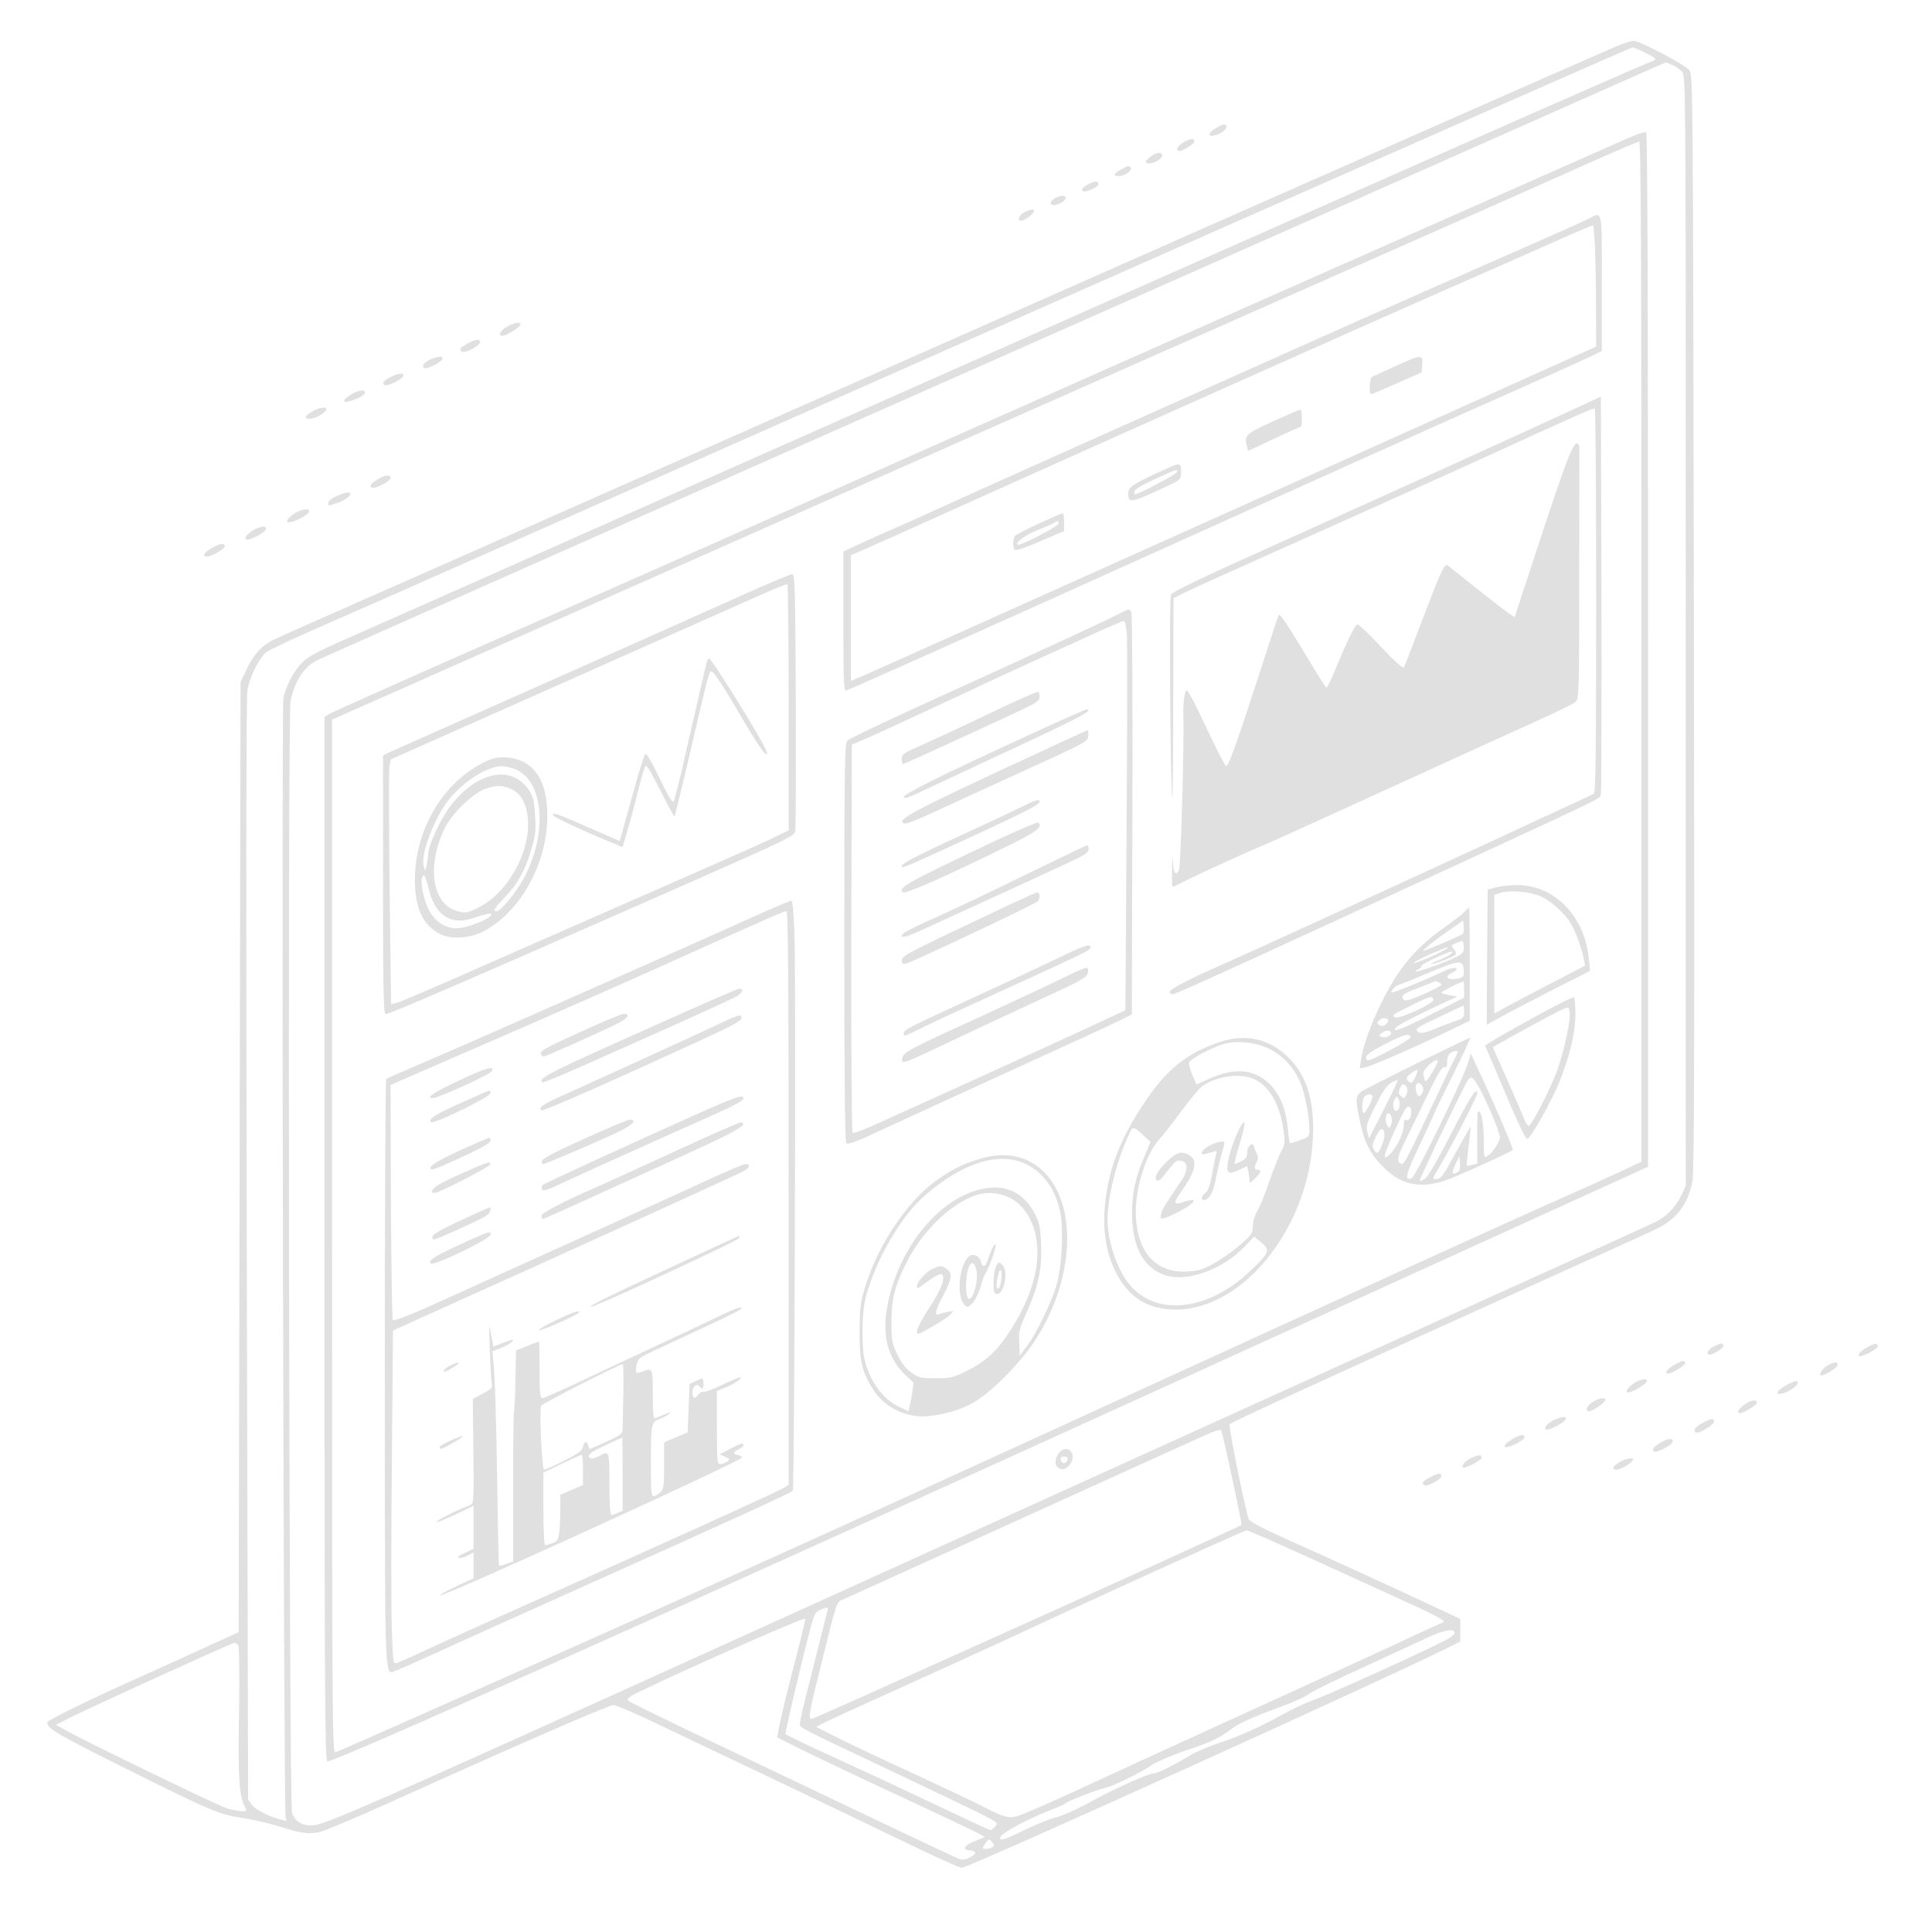 <?xml version="1.0" standalone="no"?>
<!DOCTYPE svg PUBLIC "-//W3C//DTD SVG 20010904//EN"
 "http://www.w3.org/TR/2001/REC-SVG-20010904/DTD/svg10.dtd">
<svg version="1.0" xmlns="http://www.w3.org/2000/svg"
 width="1024pt" height="1024pt" viewBox="0 0 1024 1024"
 preserveAspectRatio="xMidYMid meet">

<g transform="translate(0,1024) scale(0.1,-0.1)"
fill="#e0e0e0" stroke="none">
<path d="M8575 9998 c-213 -92 -1731 -761 -3612 -1594 -1176 -520 -2428 -1074
-2783 -1231 -355 -156 -676 -298 -713 -316 -78 -35 -121 -80 -164 -173 l-28
-59 -5 -2518 -5 -2518 -165 -75 c-91 -42 -248 -113 -350 -159 -265 -118 -500
-233 -500 -244 0 -31 47 -60 371 -222 499 -249 538 -266 662 -284 56 -9 143
-29 192 -44 120 -38 161 -44 219 -31 27 6 186 73 355 149 664 300 1177 524
1202 524 14 0 126 -48 250 -108 123 -59 404 -193 624 -297 220 -105 524 -250
676 -324 153 -74 286 -134 296 -134 36 0 2270 1012 2586 1171 l57 29 0 60 0
59 -87 41 c-187 88 -578 268 -798 366 -169 76 -231 108 -237 124 -19 52 -108
494 -101 501 16 15 450 214 1758 806 237 107 458 207 491 223 117 53 180 133
204 258 10 49 12 697 8 2962 -5 2848 -5 2901 -24 2928 -18 25 -236 142 -289
155 -11 3 -51 -9 -90 -25z m148 -39 c53 -27 59 -33 42 -40 -143 -57 -1251
-547 -4885 -2158 -1031 -458 -1957 -869 -2058 -913 -136 -60 -193 -91 -220
-119 -44 -44 -90 -131 -100 -191 -11 -64 1 -5909 12 -5932 8 -17 6 -18 -20
-12 -67 17 -138 53 -158 79 l-21 28 -7 2912 c-4 1785 -3 2933 3 2967 12 73 63
174 102 204 18 13 136 69 262 124 127 55 667 293 1200 530 2638 1169 5766
2550 5778 2551 4 1 36 -13 70 -30z m140 -63 c18 -7 41 -23 52 -36 20 -22 20
-36 20 -2964 l0 -2941 -21 -46 c-32 -68 -84 -121 -151 -151 -32 -15 -231 -106
-443 -202 -212 -95 -1458 -661 -2770 -1256 -3726 -1691 -3823 -1734 -3901
-1735 -51 0 -84 21 -101 65 -16 40 -24 5819 -8 5895 22 105 70 179 140 215 38
19 1872 832 4510 2000 910 403 1876 831 2145 951 270 119 491 218 493 218 1 1
17 -5 35 -13z m-2355 -7386 c59 -272 75 -350 71 -353 -18 -15 -2262 -1027
-2275 -1027 -23 0 -19 18 63 347 67 270 67 272 98 284 16 7 237 107 490 222
633 288 1334 606 1430 649 44 20 83 33 86 29 3 -3 20 -71 37 -151z m409 -516
c164 -75 370 -169 458 -209 222 -100 293 -137 275 -143 -8 -3 -121 -54 -250
-115 -129 -60 -509 -234 -845 -387 -335 -153 -689 -315 -785 -360 -96 -45
-227 -104 -291 -131 -135 -57 -122 -58 -289 26 -52 26 -214 103 -360 170 -146
67 -319 149 -385 182 l-119 60 42 22 c23 12 206 96 406 186 200 90 458 208
573 261 393 184 1248 573 1260 573 6 1 145 -60 310 -135z m-2531 -291 c-3 -10
-16 -63 -30 -118 -13 -55 -45 -180 -70 -278 -25 -97 -46 -188 -46 -201 0 -25
-43 -3 565 -291 165 -78 342 -163 394 -189 91 -46 93 -48 75 -67 -9 -10 -21
-19 -25 -19 -4 0 -148 67 -321 149 -172 82 -385 181 -473 221 -88 40 -190 87
-227 106 l-66 33 19 88 c10 48 45 193 76 322 57 229 59 234 88 247 40 18 47
17 41 -3z m-162 -229 c-53 -202 -89 -352 -98 -405 l-7 -37 98 -50 c54 -27 271
-131 483 -230 212 -98 416 -195 453 -213 l68 -35 -56 -23 c-58 -24 -67 -44
-22 -49 36 -4 34 -18 -4 -37 -23 -12 -37 -14 -57 -7 -15 6 -178 82 -362 170
-184 88 -569 271 -855 407 -286 135 -526 253 -534 260 -13 13 1 22 105 71 260
124 829 374 832 365 1 -4 -18 -89 -44 -187z m3486 111 c0 -8 -26 -28 -59 -44
-137 -70 -611 -284 -685 -310 -45 -16 -119 -50 -166 -77 -120 -67 -230 -116
-341 -153 -53 -17 -123 -48 -155 -67 -85 -52 -171 -94 -190 -94 -29 0 -204
-79 -334 -150 -72 -40 -151 -75 -185 -83 -33 -8 -107 -38 -164 -66 -102 -50
-131 -59 -131 -43 0 22 128 93 265 147 39 15 75 31 81 36 19 15 157 69 202 80
51 11 187 77 257 124 28 18 106 52 175 75 139 47 188 70 240 111 41 33 111 65
274 125 66 24 129 53 141 64 12 11 133 71 271 134 137 63 292 134 344 159 98
47 160 60 160 32z m-6443 -415 c-6 -332 0 -446 28 -500 15 -30 15 -30 -13 -30
-16 0 -51 7 -78 15 -47 14 -765 362 -863 418 l-44 25 74 38 c111 56 825 381
869 396 9 3 18 -4 24 -16 4 -12 6 -167 3 -346z m3994 -696 c10 -13 10 -17 -2
-25 -15 -9 -49 -12 -49 -4 0 9 25 45 31 45 4 0 12 -7 20 -16z"/>
<path d="M8620 9504 c-52 -23 -252 -112 -445 -197 -790 -349 -1902 -841 -3300
-1462 -814 -362 -1846 -819 -2294 -1016 -447 -197 -824 -365 -837 -374 l-24
-15 0 -2766 c0 -2445 2 -2765 15 -2770 25 -10 1851 808 4500 2014 l2500 1138
0 2737 c0 1811 -3 2739 -10 2745 -6 5 -48 -8 -105 -34z m80 -2718 l0 -2703
-112 -53 c-62 -29 -212 -97 -333 -150 -290 -129 -818 -369 -2605 -1187 -1325
-607 -2095 -954 -3445 -1553 -225 -100 -418 -185 -427 -187 -17 -5 -18 130
-18 2734 l0 2739 2448 1084 c1346 596 2776 1229 3177 1406 402 177 856 379
1010 448 154 69 286 125 293 126 9 0 12 -547 12 -2704z"/>
<path d="M8419 9080 c-20 -10 -218 -99 -440 -196 -222 -97 -570 -251 -774
-341 -828 -369 -1886 -842 -2135 -955 -146 -67 -300 -136 -342 -154 -43 -18
-118 -52 -168 -75 l-90 -42 0 -368 c0 -312 2 -369 14 -369 8 0 711 314 1563
699 851 384 1622 731 1713 771 288 127 633 282 683 306 l47 24 0 360 c0 403 5
380 -71 340z m40 -426 l1 -251 -27 -12 c-108 -50 -3784 -1701 -3845 -1727
l-78 -33 0 333 0 334 53 22 c28 12 255 113 502 225 779 351 2227 997 2560
1143 176 77 410 180 520 229 110 49 223 99 250 110 l50 20 6 -71 c4 -39 7
-184 8 -322z"/>
<path d="M7395 8299 c-60 -28 -116 -53 -122 -56 -14 -5 -19 -93 -5 -92 4 0 66
26 137 58 l130 57 3 42 c4 55 -4 54 -143 -9z"/>
<path d="M6748 8007 c-145 -65 -155 -75 -139 -133 l6 -24 139 65 c77 36 141
65 143 65 2 0 3 20 3 45 0 25 -3 45 -7 44 -5 0 -70 -28 -145 -62z"/>
<path d="M6210 7768 c-198 -88 -230 -107 -230 -142 0 -47 13 -48 96 -13 43 19
103 46 132 61 50 25 52 28 52 66 0 43 -7 47 -50 28z m28 -30 c-3 -12 -202
-117 -221 -118 -5 0 -7 7 -5 16 2 10 46 36 108 64 115 53 123 56 118 38z"/>
<path d="M5506 7465 c-66 -30 -123 -61 -128 -67 -11 -19 -10 -66 3 -73 5 -4
66 17 134 47 l125 53 0 48 c0 26 -3 47 -8 47 -4 0 -61 -25 -126 -55z m104 0
c0 -15 -207 -122 -217 -112 -12 13 48 56 112 80 39 15 77 32 85 37 20 13 20
13 20 -5z"/>
<path d="M8410 8103 c-210 -98 -881 -403 -1502 -683 -555 -249 -698 -317 -702
-334 -8 -28 -5 -713 3 -996 6 -173 8 -85 9 377 l2 603 61 30 c33 17 286 131
562 254 276 123 702 315 947 426 643 294 654 298 663 293 4 -2 7 -460 7 -1018
0 -800 -3 -1015 -12 -1022 -7 -4 -49 -24 -93 -44 -44 -20 -237 -109 -430 -199
-417 -193 -1237 -569 -1422 -651 -202 -89 -303 -141 -303 -156 0 -7 7 -13 16
-13 16 0 466 206 1604 732 706 327 658 303 665 330 3 13 4 492 3 1065 l-3
1041 -75 -35z"/>
<path d="M8302 7787 c-22 -57 -93 -264 -157 -461 l-117 -357 -26 17 c-15 9
-92 69 -172 132 -80 64 -150 120 -157 125 -17 12 -36 -29 -138 -298 -48 -126
-90 -236 -94 -242 -4 -8 -47 30 -120 107 -62 66 -118 120 -125 120 -14 0 -56
-86 -122 -247 -20 -51 -41 -90 -45 -87 -4 2 -53 80 -108 172 -104 172 -136
220 -144 212 -2 -3 -48 -142 -102 -310 -107 -332 -163 -490 -175 -490 -8 0
-41 66 -149 293 -28 59 -55 107 -61 107 -12 0 -21 -71 -18 -145 5 -118 -14
-790 -23 -807 -17 -32 -28 -19 -32 40 -2 41 -4 31 -5 -35 -1 -51 0 -93 3 -93
3 0 40 17 83 39 78 39 318 148 434 197 35 14 326 147 648 294 322 147 667 305
768 350 101 46 192 90 202 99 19 15 20 38 20 676 1 363 1 668 1 678 -1 9 -7
17 -15 17 -9 0 -30 -39 -54 -103z"/>
<path d="M3935 7086 c-137 -62 -608 -272 -1045 -466 -437 -194 -810 -360 -828
-368 l-32 -16 0 -683 c0 -540 3 -685 13 -688 11 -5 434 178 1612 697 514 227
554 246 560 272 3 12 4 322 3 691 -3 586 -5 670 -18 672 -8 1 -127 -49 -265
-111z m245 -597 l0 -650 -112 -54 c-62 -29 -347 -155 -633 -280 -286 -125
-697 -306 -913 -401 -216 -96 -406 -177 -421 -180 l-28 -6 -8 610 c-4 335 -4
627 -1 648 l7 39 862 383 c474 211 945 421 1047 466 102 46 188 82 193 79 4
-2 7 -297 7 -654z"/>
<path d="M3745 6728 c-3 -13 -17 -72 -31 -133 -14 -60 -50 -217 -80 -348 -29
-131 -58 -246 -63 -254 -6 -12 -25 19 -75 122 -43 89 -70 135 -76 129 -5 -5
-28 -77 -51 -159 -23 -83 -51 -185 -63 -227 l-21 -76 -155 68 c-183 80 -204
87 -198 69 4 -11 169 -88 320 -149 l48 -20 24 83 c14 45 39 138 56 207 17 68
35 131 40 139 6 11 28 -26 80 -128 39 -79 73 -141 75 -139 2 2 31 121 65 263
33 143 74 318 91 388 31 126 32 128 51 110 11 -10 59 -83 106 -163 46 -80 103
-173 125 -207 40 -63 64 -83 47 -39 -22 59 -288 486 -302 486 -4 0 -10 -10
-13 -22z"/>
<path d="M2595 6213 c-232 -97 -394 -356 -396 -631 -1 -153 42 -247 134 -293
54 -28 152 -23 220 10 199 97 348 360 348 616 0 144 -40 238 -121 284 -54 30
-133 36 -185 14z m118 -44 c164 -45 197 -328 67 -577 -40 -77 -125 -182 -148
-182 -22 0 -13 15 41 71 69 71 110 144 142 254 24 79 26 101 21 183 -5 80 -10
99 -33 135 -92 136 -277 98 -417 -87 -52 -67 -116 -207 -117 -254 -1 -20 -4
-48 -9 -62 l-7 -25 -8 27 c-14 54 44 220 114 322 56 83 155 162 239 192 46 16
67 17 115 3z m13 -120 c40 -24 66 -78 72 -147 15 -176 -107 -396 -262 -472
-56 -28 -67 -30 -105 -21 -139 31 -173 235 -74 441 38 78 143 181 213 208 62
24 106 21 156 -9z m-454 -520 c20 -81 56 -135 104 -155 46 -19 84 -18 154 7
73 25 98 20 50 -10 -42 -25 -122 -51 -162 -51 -64 0 -124 44 -152 112 -33 77
-42 168 -18 168 4 0 15 -32 24 -71z"/>
<path d="M5920 6981 c-57 -30 -384 -181 -1034 -477 -209 -95 -386 -180 -395
-189 -14 -14 -16 -118 -16 -1070 0 -751 3 -1057 11 -1065 8 -8 56 10 173 65
90 42 394 181 676 310 283 129 548 251 589 271 l75 37 3 1056 c2 581 -1 1064
-5 1074 -10 22 -11 22 -77 -12z m53 -103 c2 -40 2 -505 -2 -1033 l-6 -959
-240 -112 c-132 -61 -400 -183 -595 -272 -195 -88 -411 -186 -479 -217 -71
-33 -127 -53 -132 -48 -5 5 -8 450 -7 1032 l3 1024 88 38 c48 21 252 115 453
209 200 94 408 190 462 214 53 24 171 78 262 119 91 42 170 76 176 76 7 1 13
-28 17 -71z"/>
<path d="M5260 6466 c-129 -62 -290 -137 -357 -167 -114 -50 -123 -56 -123
-81 0 -16 3 -28 6 -28 6 0 580 263 667 306 44 22 57 33 57 50 0 13 -3 25 -7
27 -5 3 -114 -45 -243 -107z"/>
<path d="M5420 6329 c-443 -204 -630 -297 -630 -314 0 -10 22 -4 78 23 42 20
261 122 486 227 362 168 452 216 404 215 -7 -1 -159 -68 -338 -151z"/>
<path d="M5281 6147 c-462 -216 -532 -256 -488 -272 8 -4 79 24 158 61 79 37
295 136 479 220 328 149 335 153 338 183 2 17 0 31 -5 30 -4 0 -221 -101 -482
-222z"/>
<path d="M5420 5966 c-36 -18 -184 -88 -330 -155 -255 -117 -321 -153 -309
-165 6 -7 22 0 394 171 261 121 335 159 335 174 0 15 -23 9 -90 -25z"/>
<path d="M5280 5786 c-482 -228 -520 -250 -494 -276 10 -10 212 78 516 227
190 92 228 119 201 143 -4 4 -105 -39 -223 -94z"/>
<path d="M5420 5596 c-184 -90 -398 -191 -475 -225 -77 -34 -146 -69 -154 -76
-30 -30 1 -27 76 7 379 173 808 370 851 392 36 18 52 32 52 46 0 11 -3 20 -7
20 -5 0 -159 -74 -343 -164z"/>
<path d="M5205 5376 c-408 -193 -425 -203 -425 -227 0 -17 5 -20 23 -16 34 8
691 319 699 331 12 18 9 46 -4 46 -7 0 -139 -60 -293 -134z"/>
<path d="M5610 5163 c-74 -36 -277 -130 -450 -210 -347 -160 -370 -171 -370
-190 0 -18 2 -17 73 18 34 18 193 92 352 164 573 262 565 258 565 276 0 19
-40 5 -170 -58z"/>
<path d="M5645 5062 c-60 -30 -254 -121 -430 -202 -398 -181 -429 -198 -433
-229 -3 -21 -1 -23 22 -17 14 3 132 57 263 120 131 62 315 148 408 191 245
112 283 132 290 156 4 11 3 25 -2 29 -4 5 -57 -17 -118 -48z"/>
<path d="M7930 5537 l-45 -12 -3 -358 -2 -358 112 61 c62 33 185 97 273 142
88 44 161 81 162 82 1 1 -3 37 -8 81 -27 219 -188 377 -383 374 -34 0 -81 -6
-106 -12z m222 -42 c57 -20 139 -91 173 -149 28 -47 58 -131 69 -188 l7 -36
-163 -85 c-90 -46 -198 -103 -240 -126 l-78 -43 0 315 0 314 33 11 c41 14 138
8 199 -13z"/>
<path d="M4035 5400 c-308 -140 -1509 -671 -1740 -770 -132 -56 -244 -105
-248 -109 -4 -5 -8 -707 -7 -1562 0 -1715 -4 -1594 62 -1572 18 6 121 52 228
101 107 49 472 214 810 365 686 307 1051 474 1062 485 9 9 17 2716 9 2951 -4
103 -10 175 -16 177 -5 1 -77 -29 -160 -66z m145 -1510 l0 -1520 -24 -15 c-25
-17 -715 -330 -1371 -622 -203 -91 -435 -195 -515 -233 -80 -37 -154 -70 -166
-74 -20 -6 -21 -3 -27 174 -4 100 -4 498 0 885 l6 703 166 75 c864 389 1680
761 1699 773 27 17 29 34 4 34 -10 0 -92 -34 -183 -76 -90 -42 -396 -181 -679
-309 -283 -128 -596 -270 -695 -315 -229 -104 -304 -134 -313 -125 -4 3 -8
285 -10 625 l-2 619 47 21 c27 12 176 77 333 145 399 172 823 359 1180 520
426 192 523 235 538 235 9 0 12 -311 12 -1520z"/>
<path d="M3540 4836 c-642 -286 -689 -310 -666 -333 3 -3 99 36 213 87 115 51
338 151 498 222 159 71 304 138 322 149 31 20 36 39 10 39 -7 -1 -176 -74
-377 -164z"/>
<path d="M3153 4805 c-248 -111 -293 -134 -287 -150 4 -8 10 -15 15 -15 10 0
241 103 372 165 71 34 92 57 56 62 -8 1 -78 -27 -156 -62z"/>
<path d="M3800 4808 c-86 -41 -543 -250 -853 -390 -74 -34 -98 -54 -75 -63 7
-3 220 88 473 203 538 244 585 267 585 287 0 22 -15 18 -130 -37z"/>
<path d="M2441 4517 c-140 -65 -188 -97 -148 -97 31 0 301 123 313 142 20 32
-29 19 -165 -45z"/>
<path d="M2438 4392 c-131 -58 -170 -84 -154 -100 13 -13 316 135 316 154 0 8
-3 14 -7 13 -5 0 -74 -30 -155 -67z"/>
<path d="M3673 4326 c-404 -182 -788 -358 -797 -367 -5 -4 -6 -15 -3 -23 5
-12 29 -4 129 44 68 32 296 135 506 229 387 171 432 193 432 211 0 21 -43 6
-267 -94z"/>
<path d="M3100 4206 c-153 -69 -226 -107 -228 -119 -2 -9 1 -17 6 -17 13 0
283 116 396 169 80 39 104 63 65 67 -8 1 -115 -44 -239 -100z"/>
<path d="M3580 4139 c-179 -82 -372 -171 -430 -196 -172 -75 -280 -132 -280
-148 0 -8 4 -15 8 -15 5 0 100 42 213 94 112 51 305 139 429 195 124 56 268
123 320 149 91 45 123 72 83 72 -10 -1 -164 -68 -343 -151z"/>
<path d="M2458 4152 c-130 -58 -188 -94 -176 -107 9 -9 36 2 196 76 80 38 122
63 122 73 0 9 -3 16 -7 16 -5 -1 -65 -27 -135 -58z"/>
<path d="M2455 4024 c-66 -29 -131 -62 -144 -72 -27 -20 -29 -39 -3 -34 33 7
287 137 290 150 6 20 -18 13 -143 -44z"/>
<path d="M2440 3771 c-93 -43 -146 -73 -148 -84 -2 -9 2 -17 8 -17 13 0 247
106 277 126 21 13 32 45 16 43 -5 0 -73 -31 -153 -68z"/>
<path d="M2500 3672 c-191 -86 -234 -111 -217 -129 15 -15 317 131 317 153 0
19 -5 18 -100 -24z"/>
<path d="M3575 3532 c-386 -180 -449 -211 -442 -218 3 -3 128 52 279 121 416
193 508 237 508 247 0 4 -1 8 -2 8 -2 0 -156 -71 -343 -158z"/>
<path d="M3790 3254 c-63 -31 -200 -95 -305 -144 -104 -48 -281 -131 -392
-184 -112 -53 -210 -96 -218 -96 -13 0 -15 23 -15 150 0 83 -1 150 -3 150 -2
0 -30 -11 -63 -24 l-59 -24 -3 -154 c-1 -84 -5 -160 -8 -167 -2 -8 -5 -191 -4
-406 l0 -391 -36 -13 c-19 -7 -37 -11 -39 -9 -2 2 -6 181 -9 398 -6 390 -12
586 -21 687 l-5 51 45 17 c50 20 90 54 46 40 -14 -4 -38 -13 -55 -20 l-31 -13
-12 66 c-11 62 -12 56 -7 -81 3 -81 7 -161 10 -176 6 -26 2 -31 -47 -57 l-53
-29 3 -277 c3 -262 2 -278 -16 -285 -59 -21 -185 -84 -180 -90 4 -3 49 15 102
40 l95 46 0 -114 0 -114 -47 -22 c-32 -15 -42 -23 -31 -26 9 -2 30 3 47 12
l31 16 0 -68 0 -68 -92 -43 c-50 -23 -89 -45 -86 -48 12 -12 1604 715 1601
731 -1 6 -11 11 -23 13 -27 5 -25 16 5 30 14 6 25 16 25 22 0 15 -9 12 -70
-19 l-55 -29 28 -13 c27 -12 27 -14 11 -26 -10 -7 -26 -13 -36 -13 -17 0 -18
14 -18 194 l0 194 43 17 c45 17 100 54 80 55 -6 0 -49 -18 -95 -40 -46 -23
-90 -39 -99 -37 -9 2 -21 -4 -28 -14 -17 -28 -31 -23 -31 11 0 33 26 52 40 29
12 -19 22 -6 18 24 -3 25 -3 25 -38 8 l-35 -16 -5 -128 -5 -129 -62 -26 -63
-27 0 -122 c0 -110 -2 -125 -20 -143 -11 -11 -27 -20 -35 -20 -13 0 -15 25
-15 169 0 211 2 224 44 239 18 7 41 19 51 27 20 16 15 14 -72 -22 -10 -4 -13
25 -13 126 0 142 0 142 -56 121 -34 -13 -38 -9 -30 35 7 33 13 39 79 70 40 18
159 74 266 124 107 49 199 95 204 100 25 25 -23 8 -133 -45z m-486 -396 c-2
-84 -4 -168 -4 -186 0 -32 -3 -35 -85 -73 -47 -21 -87 -39 -89 -39 -2 0 -6 10
-10 22 -6 25 -22 16 -28 -17 -2 -14 -33 -35 -98 -67 -52 -26 -100 -48 -106
-48 -12 0 -26 311 -16 339 4 11 415 221 433 221 3 0 4 -69 3 -152z m-4 -431
l0 -194 -25 -11 c-14 -7 -30 -12 -35 -12 -6 0 -10 67 -10 165 0 177 -1 178
-50 150 -14 -8 -33 -14 -42 -15 -29 0 -20 24 15 42 33 18 140 68 145 68 1 0 2
-87 2 -193z m-210 23 l0 -81 -60 -26 -60 -26 0 -77 c0 -42 -3 -98 -6 -123 -6
-40 -11 -47 -37 -56 -16 -6 -34 -11 -38 -11 -5 0 -9 87 -9 193 l0 192 98 47
c53 25 100 47 105 47 4 1 7 -35 7 -79z"/>
<path d="M2954 3246 c-114 -54 -133 -77 -26 -32 92 40 142 65 142 71 0 12 -32
1 -116 -39z"/>
<path d="M2394 3006 c-30 -14 -54 -36 -37 -36 11 0 73 38 73 45 0 6 0 7 -36
-9z"/>
<path d="M2421 2619 c-55 -22 -91 -42 -91 -50 0 -15 12 -11 75 26 58 33 65 44
16 24z"/>
<path d="M7764 5409 c-10 -12 -53 -45 -95 -75 -108 -76 -170 -134 -237 -223
-92 -122 -199 -360 -218 -486 l-7 -48 30 6 c34 7 252 102 431 188 l122 59 0
300 c0 165 -2 300 -3 300 -2 0 -12 -9 -23 -21z m-11 -119 c-7 -8 -200 -90
-210 -90 -9 0 67 61 137 109 l75 52 3 -32 c2 -17 0 -35 -5 -39z m-13 -110
c-13 -10 -67 -33 -121 -54 -99 -36 -144 -46 -101 -23 12 7 20 16 17 19 -3 3
31 22 76 42 44 21 83 35 85 33 8 -8 -24 -28 -73 -47 -26 -11 -43 -19 -36 -20
19 0 122 40 129 51 3 6 -2 19 -11 29 -16 18 -16 20 16 33 34 14 34 14 37 -17
3 -21 -2 -34 -18 -46z m-102 15 c-62 -33 -156 -69 -143 -56 12 12 165 81 180
80 6 0 -11 -11 -37 -24z m120 -96 c3 -31 -1 -37 -20 -43 -62 -16 -92 5 -40 29
12 5 22 13 22 17 0 15 -33 8 -84 -17 -75 -36 -243 -105 -257 -105 -7 0 -5 8 6
20 10 11 22 20 28 20 5 0 64 23 130 52 195 82 210 84 215 27z m-134 -65 c9 -3
16 -10 16 -14 0 -4 -43 -26 -96 -50 -77 -33 -98 -39 -105 -28 -15 23 -6 29 81
63 47 18 86 33 87 34 1 1 8 -2 17 -5z m136 -38 l0 -44 -170 -86 c-166 -84
-216 -103 -191 -72 12 14 107 63 256 132 l70 32 -42 7 c-24 4 -43 11 -43 15 0
5 95 53 118 59 1 1 2 -19 2 -43z m-162 -54 c6 -19 -183 -106 -204 -94 -20 11
-21 10 96 68 87 43 101 47 108 26z m162 -65 c0 -31 -3 -34 -52 -51 -29 -10
-66 -24 -83 -31 -72 -31 -98 -36 -112 -22 -12 12 -4 19 49 45 80 39 192 92
196 92 1 0 2 -15 2 -33z m-403 -50 c-7 -21 -36 -32 -49 -19 -11 11 -10 16 5
27 20 15 50 9 44 -8z m16 -61 c3 -15 -29 -30 -49 -22 -18 7 -18 8 1 22 21 15
45 15 48 0z m104 -23 c4 -11 -203 -123 -227 -123 -5 0 -10 8 -9 18 0 11 33 34
102 69 102 52 127 58 134 36z"/>
<path d="M8154 4861 c-98 -54 -202 -112 -231 -130 l-52 -32 33 -77 c18 -42 66
-155 106 -250 41 -95 78 -171 84 -169 21 6 132 204 173 307 57 147 83 258 83
356 0 46 -4 85 -8 88 -5 3 -89 -39 -188 -93z m166 2 c0 -59 -35 -209 -69 -303
-35 -94 -131 -282 -148 -287 -5 -2 -18 18 -28 44 -10 26 -51 121 -91 210 l-72
163 96 54 c186 103 287 156 300 156 7 0 12 -14 12 -37z"/>
<path d="M6465 4717 c-174 -58 -283 -145 -400 -322 -92 -137 -149 -258 -180
-379 -57 -226 -39 -420 55 -564 66 -103 162 -153 290 -153 375 0 731 467 730
960 0 172 -44 294 -137 382 -101 95 -222 121 -358 76z m253 -32 c74 -33 133
-94 169 -171 27 -59 52 -181 53 -254 0 -45 0 -45 -49 -63 -27 -9 -51 -17 -53
-17 -3 0 -8 34 -12 76 -12 127 -57 218 -134 269 -78 51 -169 49 -288 -5 l-62
-28 -22 50 c-12 27 -20 57 -18 66 4 19 131 86 193 101 66 16 155 7 223 -24z
m-72 -164 c85 -38 143 -144 159 -288 6 -48 4 -64 -13 -93 -11 -19 -39 -89 -62
-155 -22 -66 -52 -139 -65 -162 -15 -25 -25 -57 -25 -82 0 -36 -5 -45 -60 -93
-70 -62 -169 -124 -219 -138 -20 -5 -58 -10 -85 -10 -162 0 -256 117 -256 319
0 134 56 306 124 382 19 20 73 89 120 153 47 63 97 123 112 132 78 52 199 67
270 35z m-574 -309 l26 -24 -32 -77 c-47 -109 -66 -194 -66 -297 0 -174 54
-284 162 -328 116 -49 317 21 440 152 l45 48 38 -31 c49 -42 44 -54 -59 -152
-219 -207 -486 -242 -631 -81 -70 77 -124 232 -125 354 0 112 44 295 103 427
33 75 25 75 99 9z"/>
<path d="M6568 4255 c-43 -86 -74 -200 -59 -224 7 -10 18 -9 55 7 l46 21 5
-22 c2 -12 6 -32 7 -45 l3 -22 28 25 c30 29 35 45 12 45 -18 0 -19 14 -4 42 8
14 8 27 1 42 -6 11 -13 29 -16 40 -9 27 -36 1 -36 -35 0 -22 -7 -32 -31 -44
-17 -9 -33 -15 -35 -12 -2 2 9 48 26 103 36 115 35 151 -2 79z"/>
<path d="M6413 4169 c-44 -22 -61 -55 -23 -45 11 3 30 9 42 12 16 5 20 3 15
-9 -3 -8 -13 -56 -22 -107 -13 -66 -22 -94 -36 -103 -19 -12 -26 -37 -10 -37
29 0 52 39 65 112 8 42 22 100 30 129 9 29 16 56 16 61 0 14 -34 9 -77 -13z"/>
<path d="M6182 4081 c-50 -50 -68 -86 -49 -98 5 -3 17 3 26 14 72 93 73 94 99
91 39 -4 41 -50 5 -104 -88 -129 -103 -154 -109 -178 -8 -34 2 -33 81 5 69 34
111 69 83 69 -8 0 -29 -5 -46 -11 -52 -18 -55 -6 -14 51 77 109 92 165 50 194
-41 29 -73 20 -126 -33z"/>
<path d="M7515 4607 c-148 -73 -282 -141 -297 -151 -34 -22 -35 -46 -8 -169
24 -110 58 -172 130 -241 89 -85 185 -105 312 -66 50 15 350 151 366 165 5 4
-89 224 -164 386 l-59 126 -11 -41 c-22 -82 -281 -613 -302 -621 -41 -15 -32
20 47 185 44 94 81 173 81 176 0 3 43 91 95 195 52 104 91 189 87 189 -4 0
-128 -60 -277 -133z m202 36 c-8 -16 -38 -77 -67 -138 -214 -454 -209 -443
-229 -431 -18 12 -13 38 23 111 19 39 71 145 115 237 61 127 85 166 96 162 12
-5 15 2 15 29 0 35 18 56 48 57 10 0 10 -6 -1 -27z m-97 -29 c0 -13 -54 -104
-62 -104 -4 0 -8 4 -8 9 0 5 -3 16 -6 25 -4 10 6 27 24 46 28 28 52 39 52 24z
m-117 -79 c-18 -39 -25 -42 -42 -21 -9 11 -6 18 15 35 38 30 46 26 27 -14z
m335 -57 c41 -71 112 -241 112 -265 0 -24 -37 -81 -65 -99 -20 -13 -20 -11
-21 89 0 92 -15 159 -31 144 -2 -3 -4 -66 -4 -140 l1 -135 -26 -6 c-15 -4 -28
-6 -30 -4 -1 2 3 48 10 103 7 55 12 101 11 103 -1 1 -35 -57 -75 -130 -74
-136 -82 -148 -113 -148 -15 0 -15 4 6 38 50 78 217 400 217 417 0 41 -41 -23
-145 -226 -67 -131 -117 -216 -132 -226 -13 -9 -26 -14 -28 -11 -5 5 239 513
257 536 17 20 25 14 56 -40z m-504 -119 l-78 -153 -9 36 c-7 32 -3 47 43 137
37 74 59 107 82 121 18 11 34 18 36 15 2 -2 -31 -72 -74 -156z m126 102 c0 -9
-5 -23 -10 -31 -8 -13 -11 -13 -25 1 -13 13 -14 20 -4 42 9 21 15 24 26 16 7
-6 13 -19 13 -28z m79 22 c6 -11 6 -24 0 -35 -14 -25 -26 -22 -33 7 -11 42 13
62 33 28z m-265 -52 c6 -10 -35 -91 -46 -91 -13 0 -9 75 4 88 14 14 35 16 42
3z m144 -53 c-2 -12 -8 -23 -15 -25 -17 -6 -26 33 -12 58 10 20 12 21 21 5 5
-9 8 -26 6 -38z m62 -31 c0 -29 -15 -51 -29 -43 -7 5 -11 -5 -11 -29 0 -42
-38 -120 -75 -154 -23 -22 -25 -22 -25 -4 0 20 93 226 112 250 14 17 28 7 28
-20z m-104 -31 c3 -14 1 -32 -4 -42 -9 -16 -11 -15 -21 5 -13 23 -6 61 9 61 6
0 12 -11 16 -24z m-38 -86 c4 -25 -26 -100 -39 -100 -5 0 -13 9 -19 20 -8 15
-5 30 12 65 23 48 41 54 46 15z m390 -201 c-32 -21 -37 -8 -15 37 l22 47 3
-38 c2 -24 -2 -41 -10 -46z"/>
<path d="M5190 4097 c-90 -28 -145 -55 -226 -113 -155 -110 -312 -344 -380
-570 -24 -78 -27 -107 -28 -229 -1 -164 14 -224 79 -320 49 -71 130 -119 219
-130 77 -10 204 18 291 63 97 50 262 214 344 342 194 301 223 672 67 863 -87
107 -217 140 -366 94z m260 -33 c87 -47 148 -138 170 -252 18 -89 8 -287 -20
-382 -26 -91 -106 -257 -157 -325 l-38 -50 -3 68 c-3 61 1 76 39 160 62 139
82 228 77 356 -3 91 -7 114 -31 163 -55 112 -150 161 -269 139 -241 -44 -464
-321 -518 -641 -24 -143 8 -260 95 -344 l47 -45 -7 -51 c-4 -28 -10 -62 -14
-75 l-6 -25 -50 24 c-89 41 -161 143 -186 266 -6 31 -9 103 -7 170 4 95 10
131 36 207 38 113 89 214 155 313 65 96 113 147 201 214 184 140 358 180 486
110z m-81 -182 c30 -18 57 -47 78 -81 96 -160 57 -394 -108 -637 -61 -91 -124
-146 -219 -192 -69 -34 -82 -37 -161 -37 -78 0 -89 3 -127 29 -30 20 -51 48
-75 95 -30 62 -32 72 -32 176 0 120 17 188 78 310 87 176 252 331 390 366 54
14 127 2 176 -29z"/>
<path d="M5257 3620 c-8 -19 -18 -47 -23 -62 -11 -34 -27 -37 -34 -7 -7 27
-32 44 -53 36 -60 -23 -84 -214 -34 -264 14 -14 18 -13 41 10 13 14 32 51 42
83 9 33 20 64 24 69 17 21 62 145 57 157 -3 7 -11 -3 -20 -22z m-80 -123 c6
-41 -12 -121 -33 -138 -18 -15 -28 26 -22 101 7 93 42 116 55 37z"/>
<path d="M5279 3528 c-7 -13 -13 -50 -13 -83 -1 -49 2 -60 17 -63 37 -8 64
120 31 152 -20 20 -21 20 -35 -6z m26 -84 c-9 -51 -29 -43 -21 8 4 22 10 46
14 52 10 17 15 -21 7 -60z"/>
<path d="M4945 3516 c-35 -15 -85 -70 -85 -93 0 -14 3 -14 23 1 75 55 97 67
108 61 23 -15 -1 -78 -66 -177 -36 -55 -65 -111 -65 -123 0 -22 3 -21 77 21
43 24 86 53 98 65 l20 21 -30 -5 c-16 -3 -38 -9 -47 -12 -28 -11 -22 16 22
100 46 87 50 117 18 139 -27 19 -34 19 -73 2z"/>
<path d="M5607 2530 c-21 -35 -15 -66 14 -75 38 -12 79 48 59 86 -16 29 -53
24 -73 -11z m51 -27 c-2 -10 -10 -18 -18 -18 -8 0 -16 8 -18 18 -2 12 3 17 18
17 15 0 20 -5 18 -17z"/>
<path d="M6443 9560 c-57 -34 -33 -56 27 -25 30 15 41 45 18 45 -7 0 -28 -9
-45 -20z"/>
<path d="M6278 9489 c-36 -19 -52 -49 -25 -49 17 0 77 38 77 49 0 19 -15 19
-52 0z"/>
<path d="M6093 9406 c-24 -21 -26 -25 -11 -31 21 -8 78 21 78 40 0 23 -36 18
-67 -9z"/>
<path d="M5940 9341 c-40 -21 -41 -37 -3 -34 28 2 65 31 57 44 -7 13 -15 11
-54 -10z"/>
<path d="M5761 9259 c-24 -14 -31 -23 -23 -31 12 -12 86 20 84 37 -2 18 -26
16 -61 -6z"/>
<path d="M5603 9195 c-42 -18 -46 -50 -5 -40 35 8 59 32 47 44 -6 6 -22 4 -42
-4z"/>
<path d="M5428 9114 c-29 -15 -38 -44 -14 -44 7 0 25 9 40 21 46 36 27 52 -26
23z"/>
<path d="M2688 8509 c-36 -19 -52 -49 -25 -49 19 0 90 43 95 58 6 18 -28 14
-70 -9z"/>
<path d="M2478 8419 c-37 -19 -45 -29 -32 -42 16 -15 109 36 98 54 -8 13 -25
10 -66 -12z"/>
<path d="M2284 8336 c-36 -16 -50 -34 -38 -46 11 -10 91 27 98 46 7 18 -18 18
-60 0z"/>
<path d="M2075 8244 c-42 -21 -51 -32 -39 -44 12 -12 96 28 102 48 5 17 -27
15 -63 -4z"/>
<path d="M1864 8151 c-64 -39 -48 -55 25 -25 46 18 62 44 28 44 -12 0 -36 -9
-53 -19z"/>
<path d="M1660 8062 c-18 -11 -36 -24 -38 -30 -6 -19 40 -14 76 8 60 37 27 56
-38 22z"/>
<path d="M2004 7701 c-38 -23 -48 -37 -34 -46 15 -9 100 34 100 51 0 20 -29
17 -66 -5z"/>
<path d="M1783 7610 c-24 -10 -43 -26 -43 -35 0 -18 -4 -18 53 1 50 17 84 54
50 54 -10 0 -37 -9 -60 -20z"/>
<path d="M1560 7518 c-45 -31 -52 -53 -14 -44 38 10 86 38 92 54 6 20 -42 14
-78 -10z"/>
<path d="M1360 7439 c-44 -18 -78 -59 -48 -59 24 0 98 42 98 56 0 16 -14 17
-50 3z"/>
<path d="M1126 7337 c-44 -24 -58 -47 -29 -47 24 0 96 42 95 55 -2 18 -26 15
-66 -8z"/>
<path d="M9083 3103 c-32 -16 -45 -43 -20 -43 21 0 78 40 72 50 -8 13 -13 12
-52 -7z"/>
<path d="M9905 3104 c-39 -20 -61 -42 -51 -51 9 -10 102 39 99 52 -3 16 -16
16 -48 -1z"/>
<path d="M8876 3007 c-40 -23 -58 -47 -34 -47 20 0 91 44 90 55 -1 17 -16 15
-56 -8z"/>
<path d="M9683 3000 c-28 -17 -46 -50 -28 -50 19 0 85 43 85 55 0 20 -19 19
-57 -5z"/>
<path d="M8660 2908 c-36 -25 -50 -48 -28 -48 19 0 91 43 96 58 6 20 -32 14
-68 -10z"/>
<path d="M9466 2897 c-50 -28 -61 -53 -20 -43 33 8 76 36 82 54 6 18 -19 14
-62 -11z"/>
<path d="M8443 2810 c-33 -20 -45 -50 -19 -50 17 0 78 42 84 58 6 18 -29 14
-65 -8z"/>
<path d="M9250 2798 c-36 -25 -50 -48 -28 -48 20 0 91 44 90 55 -2 19 -28 16
-62 -7z"/>
<path d="M8228 2709 c-42 -22 -54 -55 -15 -44 12 4 37 16 55 27 62 38 27 53
-40 17z"/>
<path d="M9028 2700 c-41 -22 -52 -35 -43 -50 4 -6 18 -4 38 6 42 22 68 45 61
55 -7 12 -14 11 -56 -11z"/>
<path d="M8029 2620 c-45 -24 -69 -50 -45 -50 23 0 96 38 96 50 0 18 -16 18
-51 0z"/>
<path d="M8801 2594 c-40 -25 -49 -38 -33 -48 12 -7 89 32 96 49 9 24 -20 24
-63 -1z"/>
<path d="M7804 2515 c-35 -15 -60 -42 -50 -53 9 -9 102 40 99 53 -2 15 -15 15
-49 0z"/>
<path d="M8583 2490 c-35 -21 -43 -40 -18 -40 21 0 68 25 84 44 12 14 10 16
-10 16 -13 0 -39 -9 -56 -20z"/>
<path d="M7578 2409 c-39 -20 -47 -34 -25 -42 17 -6 87 34 87 50 0 18 -18 16
-62 -8z"/>
</g>
</svg>

